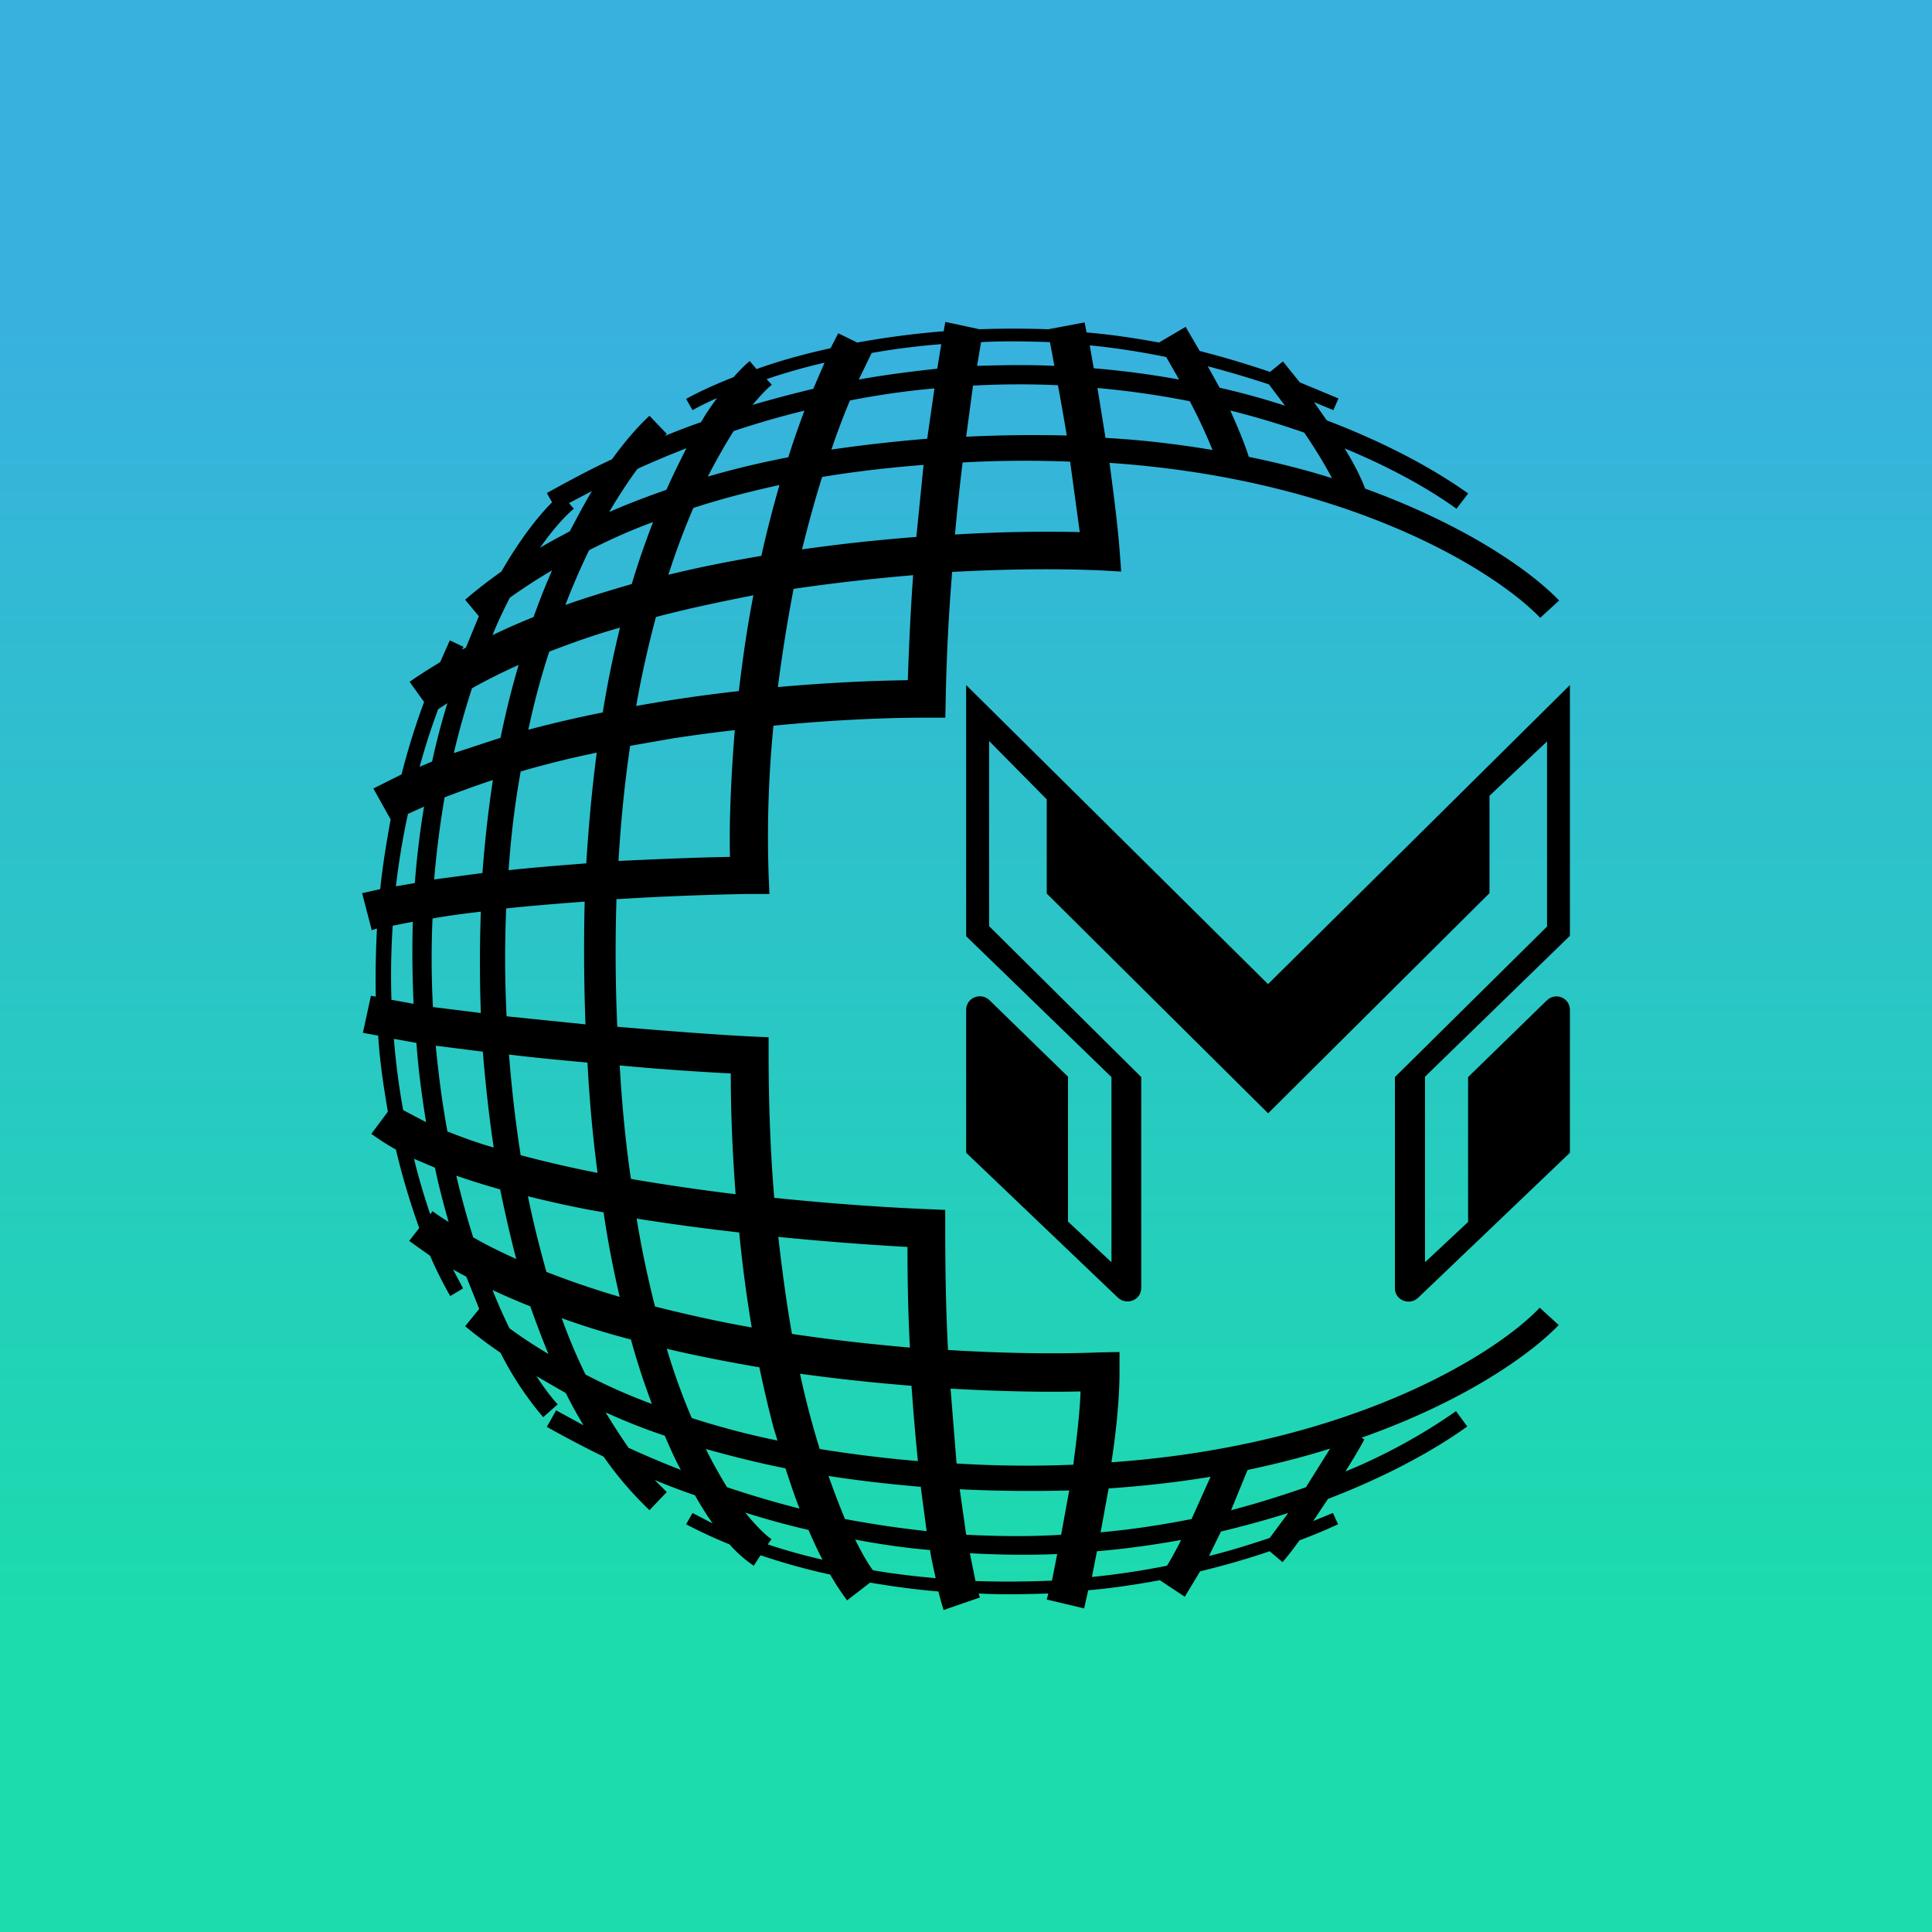 <svg xmlns="http://www.w3.org/2000/svg" width="24" height="24" fill="none" viewBox="0 0 24 24">
    <g clip-path="url(#METAV__a)">
        <path fill="url(#METAV__b)" d="M24 0H0v24h24z"/>
        <path fill="#000" fill-rule="evenodd" d="m11.643 4.58.05-.305q-.451.036-.865.11l-.16.33c.33-.06.655-.1.975-.135m.105-.58.42.09q.413-.015.855 0l.45-.085.025.125c.3.025.6.07.9.125l.33-.195.175.3q.434.111.874.26l.16-.13.21.26.48.2-.064.145-.24-.1.15.215.015.015c.735.28 1.33.605 1.75.905l-.145.19c-.34-.245-.81-.51-1.39-.75.105.17.2.35.255.5 1.24.45 2.05 1.015 2.41 1.39l-.235.215c-.546-.57-2.35-1.72-5.35-1.925.05.38.1.76.125 1.085l.02.265-.27-.015c-.47-.02-1.105-.02-1.83.02a25 25 0 0 0-.08 1.58l-.005.23h-.24c-.466 0-1.136.025-1.895.1q-.091.924-.06 1.85l.01.24h-.25a37 37 0 0 0-1.65.065q-.025.792.01 1.585c.655.055 1.25.1 1.65.12l.23.01v.225q.001.953.07 1.77c.73.075 1.4.12 1.894.14l.23.01v.225c0 .55.01 1.06.035 1.515.736.045 1.39.05 1.88.03l.25-.005v.245c0 .335-.04.73-.1 1.125 2.98-.21 4.78-1.35 5.32-1.92l.236.215c-.366.38-1.19.955-2.45 1.4l.035.02c-.05.1-.136.24-.235.4.484-.199.945-.45 1.374-.75l.14.19c-.41.295-1 .62-1.73.9l-.184.275.245-.1.064.14q-.24.111-.48.2-.105.15-.21.27l-.16-.135c-.29.1-.58.18-.864.25l-.19.315-.31-.205c-.3.055-.6.1-.89.125l-.05.225-.465-.11.02-.075c-.3.01-.585.015-.865 0l.014.05-.45.155a3 3 0 0 1-.064-.23c-.3-.025-.58-.065-.85-.11l-.285.22a3 3 0 0 1-.21-.32 8 8 0 0 1-.865-.24l-.085.13a1.6 1.6 0 0 1-.3-.265 6 6 0 0 1-.54-.25l.08-.14.25.13a4 4 0 0 1-.22-.35 8 8 0 0 1-.5-.19l.15.15-.215.225a4.4 4.4 0 0 1-.57-.665 14 14 0 0 1-.705-.37l.115-.205.34.185a6 6 0 0 1-.22-.4l-.365-.21c.1.15.19.27.265.35l-.18.16a4 4 0 0 1-.53-.8 6 6 0 0 1-.44-.33l.175-.215-.16-.4-.165-.09.125.235-.16.095a5 5 0 0 1-.25-.5l-.26-.185.125-.16a9 9 0 0 1-.29-.975 3 3 0 0 1-.305-.195l.205-.275c-.05-.3-.1-.61-.12-.945l-.19-.035.1-.46.06.01q-.008-.404.015-.845l-.065.02-.12-.46.225-.05c.03-.285.075-.57.13-.865l-.215-.385.35-.175q.114-.45.28-.9l-.18-.25c.12-.085.25-.165.38-.245l.12-.27.17.08-.02.035.05-.025.01-.025.15-.365-.17-.205c.11-.095.26-.215.45-.35.22-.38.44-.67.63-.86l-.065-.115c.27-.15.54-.295.81-.42.165-.23.325-.41.465-.54l.215.225-.025.025c.15-.06.3-.12.45-.17a3 3 0 0 1 .2-.3q-.171.075-.305.15l-.08-.14q.246-.135.59-.27.104-.119.2-.2l.085.1c.275-.1.585-.185.92-.26l.095-.185.235.115c.335-.06.694-.11 1.075-.14l.02-.115zm-2.21 15.185q.314.106.68.19c-.06-.11-.115-.235-.175-.37q-.389-.089-.785-.215c.15.185.26.285.325.33zm1.3.32c.25.045.515.075.785.1-.02-.1-.05-.215-.07-.35-.3-.025-.616-.07-.93-.13.08.16.15.285.22.38zm1.28.135q.456.016.95-.005l.065-.33c-.35.015-.715.01-1.085-.01zm1.445-.05q.47-.047.934-.14.091-.149.175-.32c-.334.06-.68.11-1.045.14l-.064.325zm1.45-.26c.25-.06.505-.14.76-.225l.23-.31q-.4.126-.835.23l-.15.305zM12.137 4.55l.05-.3c.28-.015.566-.01.856 0l.055.295c-.31-.015-.636-.01-.96 0zm1.45.025-.05-.285c.31.03.63.08.95.145l.16.28q-.525-.096-1.06-.14m1.566.245-.15-.27q.376.098.76.225l.2.265a9 9 0 0 0-.82-.225zm-5.565-.04-.065-.07q.33-.114.72-.205l-.14.325q-.374.089-.755.2c.085-.1.165-.19.24-.25m2.02.045c-.34.03-.696.08-1.05.15q-.126.301-.23.61.554-.082 1.19-.135zm-1.61.275q-.435.105-.885.255c-.1.16-.21.35-.32.565.31-.09.64-.17 1-.24.06-.195.13-.39.2-.58zm-1.465.465c-.2.08-.41.165-.615.26-.11.15-.23.33-.35.535.22-.095.45-.185.71-.275.085-.19.17-.36.25-.52zm-1.18.535-.285.15.06.07c-.12.1-.265.265-.42.485.115-.07.24-.135.37-.205.095-.18.185-.35.275-.5m8.85-.725c-.285-.1-.595-.195-.92-.275.09.2.175.4.23.575q.554.114 1.034.265a6 6 0 0 0-.335-.55zm-1.42-.39q-.57-.113-1.15-.165l.1.62c.47.025.91.08 1.33.15a7 7 0 0 0-.28-.6zm-1.646-.2q-.525-.023-1.05.005l-.085.635q.626-.03 1.25-.015a37 37 0 0 0-.11-.625zm3.386 13.21-.3.48c-.29.1-.6.2-.93.285l.205-.5q.546-.114 1.025-.265m-1.485.35-.236.525c-.354.07-.734.13-1.13.165l.1-.545q.666-.046 1.265-.145m-1.755.17-.1.55c-.38.025-.775.02-1.18 0l-.08-.565q.68.033 1.36.015m-1.845-.05.074.555q-.497-.053-1.014-.15a10 10 0 0 1-.205-.535q.534.083 1.15.135zm-1.68-.225c.06.18.115.35.175.5q-.45-.114-.9-.265A6 6 0 0 1 8.768 18c.305.085.635.17.99.24m-1.5-.405c.065.15.13.3.2.425q-.33-.128-.65-.275a9 9 0 0 1-.285-.44c.22.1.465.2.735.29m3.215-12.06q-.675.053-1.26.15c-.095.3-.175.6-.25.9.49-.07.97-.12 1.42-.155zm-1.79.25c-.39.085-.75.18-1.07.285q-.175.408-.31.83c.385-.095.775-.17 1.155-.235.065-.295.14-.585.225-.88m-1.57.46c-.3.11-.56.23-.795.35-.1.205-.2.435-.295.68.27-.095.55-.18.825-.26q.117-.39.265-.77m-1.255.6a7 7 0 0 0-.525.34c-.07.14-.15.3-.215.465q.248-.12.51-.225.111-.309.23-.58m6.435-1.35q-.668-.027-1.335.01-.055.447-.095.895c.585-.035 1.114-.04 1.55-.03l-.12-.88zm.13 11.55c-.01.28-.05.6-.09.91q-.727.03-1.45-.015l-.075-.93c.61.035 1.165.045 1.615.035m-2.1-.07q.036.509.08.935a16 16 0 0 1-1.22-.15q-.144-.462-.245-.935c.475.065.944.115 1.39.15zm-1.715.515.05.165a10 10 0 0 1-1.065-.28 8 8 0 0 1-.31-.86c.38.09.77.165 1.15.23q.084.399.175.745m-1.77-1.09c.08.295.17.56.26.8a7 7 0 0 1-.825-.365 7 7 0 0 1-.295-.7q.419.151.86.265m-1.25-.41c.075.21.15.41.225.59q-.284-.171-.485-.32c-.07-.145-.14-.3-.21-.475q.226.106.475.205zm4.754-9.085c-.47.04-.97.095-1.484.17-.08.42-.145.83-.195 1.22.62-.055 1.18-.08 1.614-.085.016-.455.036-.895.066-1.3zm-1.984.25c-.405.08-.815.165-1.21.27-.09.34-.175.705-.245 1.105q.634-.114 1.275-.185c.045-.375.1-.775.18-1.185zm-1.65.4c-.305.085-.6.19-.885.3q-.149.451-.26.97.459-.122.925-.215c.06-.38.135-.73.215-1.06zm-1.265.465q-.301.134-.58.29c-.08.25-.16.52-.225.805l.58-.19q.098-.479.225-.905m-.885.475-.115.075q-.134.361-.23.715l.155-.065c.055-.255.12-.5.19-.725m-.21 6.345.025-.035c.065.05.13.09.2.135-.06-.21-.12-.435-.17-.675l-.26-.11c.06.25.13.475.2.685zm.53.29c.17.1.35.185.535.27q-.104-.399-.2-.865a10 10 0 0 1-.545-.17q.098.412.21.765m.91.43q.448.175.91.31c-.075-.32-.145-.67-.2-1.05-.325-.055-.64-.125-.94-.2.07.345.15.655.23.94m1.35.43c.395.1.8.19 1.2.26-.06-.365-.115-.755-.155-1.18a28 28 0 0 1-1.26-.17l-.015-.005c.065.4.145.765.23 1.1zm1.7.34c.5.075 1 .13 1.465.17q-.03-.576-.03-1.25a37 37 0 0 1-1.605-.125c.05.435.105.84.17 1.205m-1.465-7.4q.375-.057.755-.1c-.05.62-.07 1.16-.06 1.575-.37.005-.85.025-1.385.05q.046-.764.145-1.43zm-1.91.415c.31-.09.63-.17.95-.235q-.084.639-.13 1.375c-.315.025-.645.05-.965.085.03-.435.08-.84.15-1.225zm-.94.32c.195-.075.4-.15.6-.215q-.084.548-.13 1.155l-.6.08c.03-.355.075-.7.13-1.02m-.455.205.2-.09q-.076.449-.115.95l-.235.04q.053-.454.15-.9m4.01 3.225c0 .53.025 1.03.06 1.5a27 27 0 0 1-1.3-.19c-.065-.435-.11-.9-.14-1.41.525.05 1.01.08 1.38.1m-1.78-.135c.025.49.07.95.125 1.37q-.504-.099-.955-.22c-.06-.38-.11-.8-.145-1.25.325.04.65.07.975.1m-1.3-.135c.035.425.08.825.135 1.19-.21-.06-.4-.13-.575-.2q-.091-.495-.145-1.065l.59.075zm-.825-.11c.025.35.07.675.12.985l-.285-.15a9 9 0 0 1-.115-.885zm2.09-1.755c-.32.025-.65.05-.975.085q-.028.67.005 1.34l.98.1a25 25 0 0 1-.01-1.525m-1.29 1.385q-.022-.63 0-1.26c-.21.025-.41.05-.6.085q-.024.55.005 1.1l.6.075zm-.835-.115q-.024-.51-.01-1.02l-.25.05c-.02.315-.025.625-.015.92z" clip-rule="evenodd"/>
        <path fill="#000" d="M12.002 14.32v-1.775c0-.15.18-.225.29-.12l.975.95v1.8l.54.505v-2.3l-1.805-1.75V8.51l3.75 3.715 3.75-3.715v3.115l-1.8 1.75v2.305l.535-.5v-1.8l.975-.95c.11-.11.29-.035.29.115v1.775l-1.884 1.8c-.11.105-.29.03-.29-.115V13.38l1.89-1.87v-2.3l-.715.675v1.21l-2.75 2.735-2.75-2.73V9.93l-.716-.725v2.3l1.89 1.875V16c0 .15-.18.22-.29.12z"/>
    </g>
    <defs>
        <linearGradient id="METAV__b" x1="12" x2="12" y1="4" y2="20" gradientUnits="userSpaceOnUse">
            <stop stop-color="#38B1DF"/>
            <stop offset="1" stop-color="#1CDBAD"/>
        </linearGradient>
        <clipPath id="METAV__a">
            <path fill="#fff" d="M0 0h24v24H0z"/>
        </clipPath>
    </defs>
</svg>
